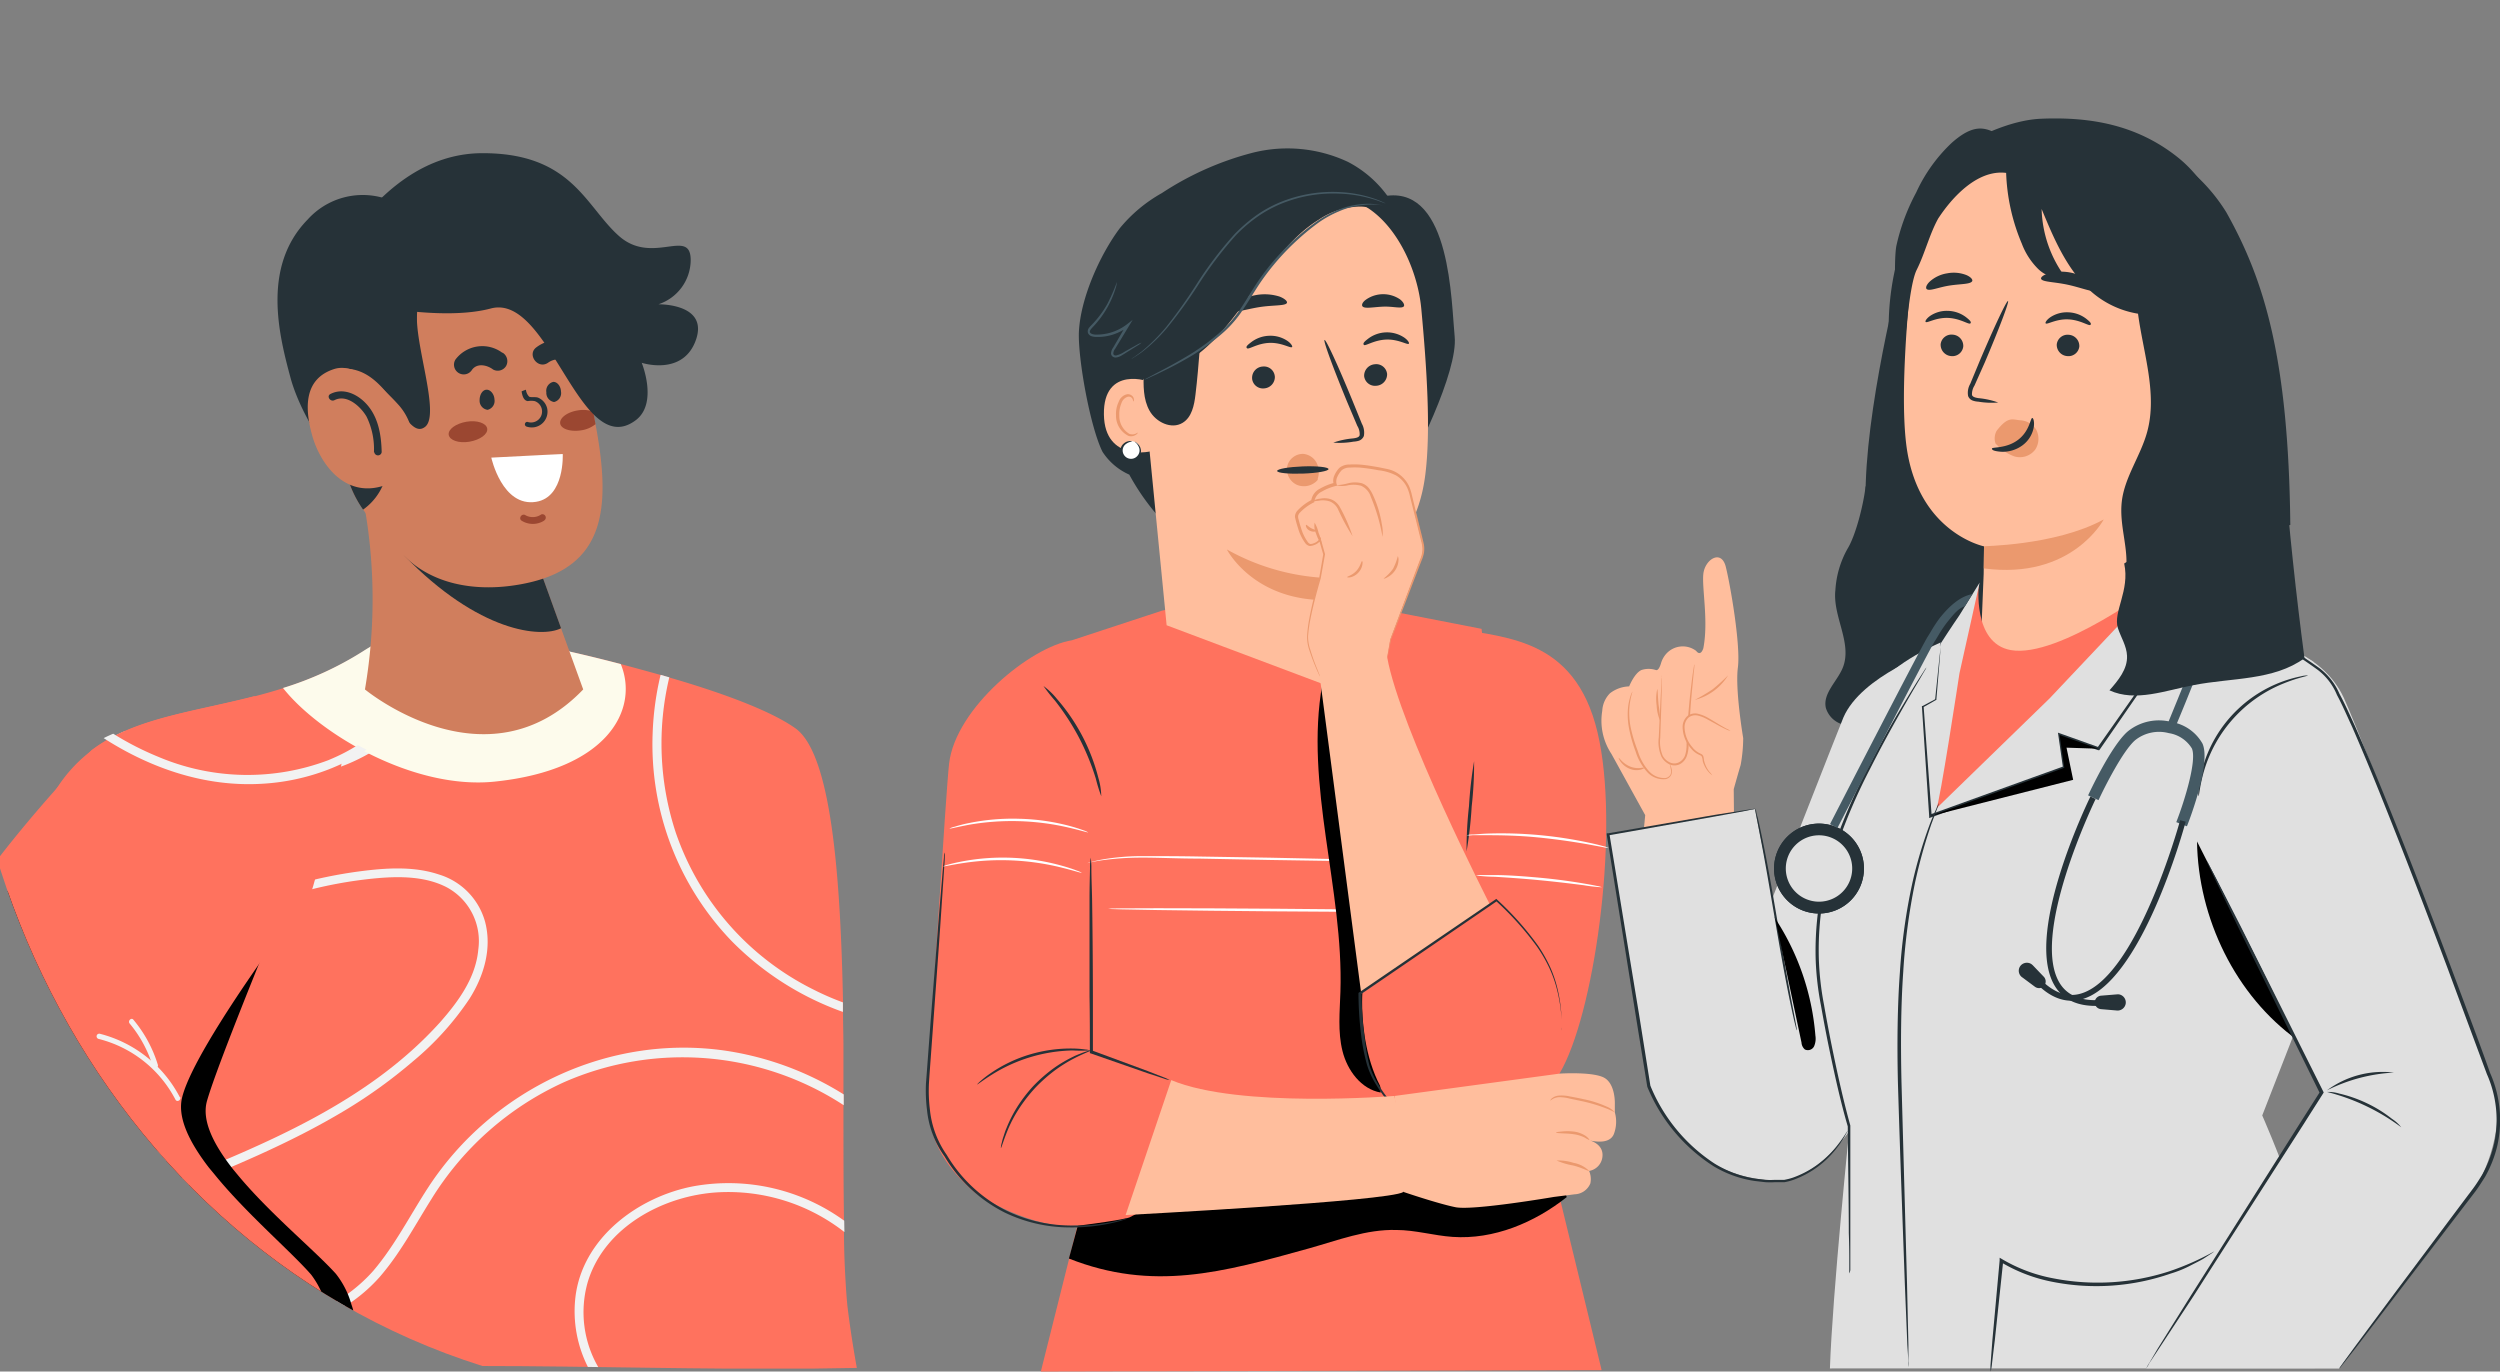<svg id="Layer_1" data-name="Layer 1" xmlns="http://www.w3.org/2000/svg" xmlns:xlink="http://www.w3.org/1999/xlink" viewBox="0 0 361.49 198.32"><rect x="0" y="0" width="361.49" height="198.32" fill="#808080" stroke="none"/><defs><style>.cls-1{fill:none;}.cls-2{fill:#263238;}.cls-3{fill:#ffbe9d;}.cls-4{fill:#eb996e;}.cls-5{fill:#e0e0e0;}.cls-6{fill:#ff725e;}.cls-7{fill:#455a64;}.cls-8{fill:#fff;}.cls-9{clip-path:url(#clip-path);}.cls-10{fill:#a05544;}.cls-11{fill:#f2f2f2;}.cls-12{fill:#fdfbec;}.cls-13{fill:#d07e5d;}.cls-14{fill:#9b4731;}.cls-15{fill:#e97f5b;}</style><clipPath id="clip-path"><path class="cls-1" d="M212.09,145.35c0,60.62-81.71,52.17-142.33,52.17C11.93,179.34-18.62,112.67-.44,54.84,10.32,20.62,37.13-6.19,69.76-22,130.38-22,212.09,84.73,212.09,145.35Z"/></clipPath></defs><path class="cls-2" d="M269.76,70.32c-.34,2.84-1.46,7.14-2.6,9a13.92,13.92,0,0,0-1.77,6c-.43,3.78,2.48,7.66,1.08,11.2-.8,2-2.93,3.73-2.46,5.84a3.56,3.56,0,0,0,2.4,2.38,10,10,0,0,0,3.49.35l11.86-.14c2.12,0,4.54-.18,5.88-1.83A7.15,7.15,0,0,0,288.85,99q1.11-12.71,1.31-25.47Z"/><path class="cls-3" d="M235.57,99.25a4.76,4.76,0,0,0-2.78,1,3.89,3.89,0,0,0-1.11,2.53A8.69,8.69,0,0,0,233,109l4.89,8.87-.3,3.1,13.17.68-.07-7.54s.7-2.51,1-3.49a22,22,0,0,0,.37-3.89s-1.19-7-.77-10.21-1.1-12-1.75-14.57-3-1.07-3.24,1,.76,6.79,0,10.76c0,0-.35,1.31-1.05.4a3.21,3.21,0,0,0-4.35.46,3.47,3.47,0,0,0-.72,1.32c-.14.48-.4,1.1-.74,1a3.31,3.31,0,0,0-2.11,0C236.31,97.37,235.57,99.25,235.57,99.25Z"/><path class="cls-3" d="M240.31,97.6q-.18,4.5-.35,9a5.42,5.42,0,0,0,.34,2.67,2.06,2.06,0,0,0,2.29,1.19,2,2,0,0,0,1.2-1.24,5.6,5.6,0,0,0,.23-1.73,112.21,112.21,0,0,1,1-11.44"/><path class="cls-4" d="M245,96.05a1.5,1.5,0,0,1,0,.3c0,.23-.05.51-.09.86-.07.78-.18,1.85-.3,3.14s-.24,2.92-.33,4.68c0,.88-.09,1.81-.12,2.77a4.7,4.7,0,0,1-.24,1.49,2.16,2.16,0,0,1-1,1.2,1.76,1.76,0,0,1-1.58,0,2.53,2.53,0,0,1-1.1-1.07,5.31,5.31,0,0,1-.39-2.78c.08-1.76.16-3.34.22-4.69s.13-2.37.17-3.16c0-.35,0-.63.06-.86a1.5,1.5,0,0,1,0-.3.76.76,0,0,1,0,.3v.86c0,.79-.05,1.86-.08,3.17s-.1,2.93-.15,4.69a5.17,5.17,0,0,0,.36,2.64,2.27,2.27,0,0,0,1,.94,1.48,1.48,0,0,0,1.33,0,1.86,1.86,0,0,0,.89-1,4.71,4.71,0,0,0,.22-1.4c0-1,.08-1.89.14-2.77.1-1.77.24-3.35.39-4.68s.28-2.41.39-3.15c.06-.37.1-.65.14-.85A.93.93,0,0,1,245,96.05Z"/><path class="cls-3" d="M250.23,105.67c-1-.35-2.67-1.45-3.65-1.94a2.47,2.47,0,0,0-2.34-.21,2,2,0,0,0-.8,1.82,4.58,4.58,0,0,0,.92,2.46,4.4,4.4,0,0,0,.66.77,3.62,3.62,0,0,0,.86.53.6.6,0,0,1,.25.19,2.42,2.42,0,0,1,.18.75,4.09,4.09,0,0,0,1,1.75,3.34,3.34,0,0,0,.33.32"/><path class="cls-4" d="M247.6,112.11s0,0-.14-.1a2.37,2.37,0,0,1-.37-.34,4.09,4.09,0,0,1-.88-1.61,2.21,2.21,0,0,0-.11-.58.35.35,0,0,0-.14-.2,1.47,1.47,0,0,0-.28-.14,3.22,3.22,0,0,1-1.16-.91,4.73,4.73,0,0,1-1.22-3.1,2.13,2.13,0,0,1,.72-1.62,1.84,1.84,0,0,1,1.62-.27,5.44,5.44,0,0,1,1.36.57c.39.22.75.44,1.08.64.65.4,1.19.71,1.56.91a4.75,4.75,0,0,1,.59.31,1.85,1.85,0,0,1-.64-.21c-.39-.17-.94-.46-1.61-.84l-1.1-.6a5.39,5.39,0,0,0-1.29-.53,1.62,1.62,0,0,0-1.4.24,1.88,1.88,0,0,0-.61,1.41,4.61,4.61,0,0,0,1.14,2.92,2.89,2.89,0,0,0,1.07.86c.09.06.2.09.31.17a.64.64,0,0,1,.21.32c.06.23.06.43.1.6a4.13,4.13,0,0,0,.77,1.59A5.17,5.17,0,0,1,247.6,112.11Z"/><path class="cls-4" d="M249.88,97.65a8,8,0,0,1-4.83,3.56,26,26,0,0,0,2.59-1.54A28.55,28.55,0,0,0,249.88,97.65Z"/><path class="cls-4" d="M241.43,110.46l.09.16a2.84,2.84,0,0,1,.17.49,1.5,1.5,0,0,1,0,.84,1.1,1.1,0,0,1-.86.71,3.13,3.13,0,0,1-2.63-1,7.93,7.93,0,0,1-1.7-3,20.22,20.22,0,0,1-.95-3.34,10.73,10.73,0,0,1-.16-2.83,8,8,0,0,1,.38-1.87,2.18,2.18,0,0,1,.29-.64,10.86,10.86,0,0,0-.47,2.53,11.19,11.19,0,0,0,.22,2.77,22.15,22.15,0,0,0,1,3.28,7.72,7.72,0,0,0,1.62,2.94,3,3,0,0,0,2.4,1,1,1,0,0,0,.75-.57,1.44,1.44,0,0,0,0-.77C241.51,110.7,241.41,110.47,241.43,110.46Z"/><path class="cls-4" d="M239.63,99.64c.08,0,.07,1,.2,2.3a19.69,19.69,0,0,1,.23,2.3,6.16,6.16,0,0,1-.52-2.27A6.51,6.51,0,0,1,239.63,99.64Z"/><path class="cls-4" d="M237.83,111a1.48,1.48,0,0,1-.6.29,2.55,2.55,0,0,1-1.59-.13,3,3,0,0,1-1.29-1c-.25-.33-.32-.58-.29-.59a5.46,5.46,0,0,1,.44.46,3.83,3.83,0,0,0,1.24.82,3.15,3.15,0,0,0,1.46.2A2.61,2.61,0,0,1,237.83,111Z"/><path class="cls-5" d="M279.69,94.05s-10.53,3.64-13.14,9.69c-.45,1.05-10.9,27.74-10.9,27.74l-17.26,25s4.49,14.81,19.6,14.17c0,0,4.95,0,10.73-9,5.11-7.94,8.24-22.36,8.24-22.36Z"/><polygon class="cls-5" points="238.39 156.52 232.5 120.59 253.73 116.98 261.98 157.02 238.39 156.52"/><path class="cls-2" d="M259.8,149a1.19,1.19,0,0,1-.1-.32c-.06-.24-.13-.55-.23-.92-.19-.81-.44-2-.74-3.41-.59-2.89-1.32-6.9-2.07-11.33s-1.44-8.45-2-11.34L254,118.2c-.07-.38-.13-.69-.17-.93a.92.92,0,0,1,0-.33,1.7,1.7,0,0,1,.1.32,5.35,5.35,0,0,0,.22.92c.19.8.45,2,.74,3.41.6,2.89,1.32,6.9,2.07,11.33s1.45,8.44,2,11.34l.65,3.42c.07.38.13.69.17.94A1.62,1.62,0,0,1,259.8,149Z"/><path d="M256.5,132.52a36.1,36.1,0,0,1,6,17.23,2.8,2.8,0,0,1-.19,1.54,1,1,0,0,1-1.33.46,1.42,1.42,0,0,1-.49-1l-3.81-18"/><path class="cls-2" d="M275.34,37.18s-5.12,19.14-5.56,32.69l-.15,4.51s11.3,9.38,20.77,10l7.94-19.52Z"/><path class="cls-2" d="M325.51,48.92c-2.16-9.33-3-20.2-10.75-26.28-5.76-4.52-12.33-5.78-19.64-5.47-3.6.15-7.67,1.81-10.8,3.59-4.31,2.43-6.13,7.37-8.2,11.85-4.16,9-3.63,21.16-.82,24.54L312.85,77c7.5-3.91,12.2-5.46,13.4-15.45A37,37,0,0,0,325.51,48.92Z"/><path class="cls-3" d="M313.94,30.06l-23.63-7c-7.61-1.11-13.06,8.11-13.85,15.76-.87,8.5-1.6,18.91-.84,25.31C277.15,77,286.88,79,286.88,79s0,.2-.05,4l-.25,6.16a10.71,10.71,0,0,0,2.08,7c3.49,4.51,9.84,5.12,17.33,2.35,4.34-1.61,7.36-4.84,7.69-9.24l4.11-54.49A4.49,4.49,0,0,0,313.94,30.06Z"/><path class="cls-2" d="M280.61,49.77a1.65,1.65,0,0,0,1.52,1.72,1.58,1.58,0,0,0,1.75-1.39v0a1.63,1.63,0,0,0-1.52-1.71,1.58,1.58,0,0,0-1.75,1.37Z"/><path class="cls-2" d="M278.44,46.55c.19.22,1.47-.65,3.24-.58s3,1,3.22.8-.09-.48-.64-.92a4.5,4.5,0,0,0-2.57-.9,4.33,4.33,0,0,0-2.59.72C278.54,46.07,278.34,46.45,278.44,46.55Z"/><path class="cls-2" d="M297.4,49.77a1.63,1.63,0,0,0,1.51,1.72,1.58,1.58,0,0,0,1.75-1.37v0a1.63,1.63,0,0,0-1.51-1.71,1.58,1.58,0,0,0-1.75,1.37Z"/><path class="cls-2" d="M295.8,46.76c.19.22,1.47-.65,3.24-.58s3,1,3.22.8-.09-.48-.64-.92a4.5,4.5,0,0,0-2.57-.9,4.33,4.33,0,0,0-2.59.72C295.9,46.28,295.7,46.66,295.8,46.76Z"/><path class="cls-2" d="M288.93,58.2a11.63,11.63,0,0,0-2.85-.63c-.45-.07-.87-.17-.94-.48a2.32,2.32,0,0,1,.36-1.33l1.5-3.37c2.05-4.82,3.55-8.78,3.35-8.86s-2,3.75-4.05,8.57l-1.41,3.4a2.58,2.58,0,0,0-.31,1.76,1.11,1.11,0,0,0,.72.68,2.83,2.83,0,0,0,.76.14A11.5,11.5,0,0,0,288.93,58.2Z"/><path class="cls-4" d="M286.88,79c-.65-.06,10.19,0,17.31-3.89,0,0-4.59,8.78-17.34,7.08Z"/><path class="cls-4" d="M294.44,62.15a2.88,2.88,0,0,0-2.31-1.38c-1.14-.08-1.76-.64-3.43,1.53a2.31,2.31,0,0,0-.21,1.65c.11.29,0,.15.23.35a6.43,6.43,0,0,0,2.57,1.7,2.78,2.78,0,0,0,3-1A2.85,2.85,0,0,0,294.44,62.15Z"/><path class="cls-2" d="M293.86,60.44c-.28,0-.37,1.89-2.07,3.17s-3.73,1-3.76,1.25.44.39,1.3.46a4.81,4.81,0,0,0,3.13-.94,4.15,4.15,0,0,0,1.62-2.66C294.19,60.92,294,60.44,293.86,60.44Z"/><path class="cls-2" d="M295.13,40.3c.13.49,1.91.44,3.94.89s3.65,1.17,4,.77c.14-.2-.1-.67-.73-1.2a7,7,0,0,0-6-1.27C295.5,39.72,295.08,40.06,295.13,40.3Z"/><path class="cls-2" d="M278.59,41.8c.4.35,1.68-.26,3.3-.51s3-.17,3.28-.63c.11-.22-.17-.59-.82-.88a5,5,0,0,0-2.78-.26,4.87,4.87,0,0,0-2.52,1.18C278.53,41.19,278.41,41.63,278.59,41.8Z"/><path class="cls-2" d="M290.64,21.7a1.4,1.4,0,0,1-.06.28h.05C290.63,21.9,290.64,21.8,290.64,21.7Z"/><path class="cls-2" d="M290.08,25a28.65,28.65,0,0,0,2.27,10.24,10.21,10.21,0,0,0,2.34,3.63,4.66,4.66,0,0,0,4,1.29,17.28,17.28,0,0,1-3.48-9.94c1.51,3.64,3.06,7.35,5.62,10.34a13.59,13.59,0,0,0,8.32,4.8c.76,5.71,2.83,11.58,1.32,17.1-.94,3.45-3.24,6.5-3.66,10s1,6.71.6,10.07l23.76-6.63h0c-.26-24.19-3.79-35.39-9.14-45l-.13-.23a25.5,25.5,0,0,0-12.43-10.32,36.07,36.07,0,0,0-19-.89l-.1.51v.18L290,20c-2.4-1.26-4-2.68-7.75.62a23,23,0,0,0-5.18,7.22,29.69,29.69,0,0,0-2.88,7.79c-.56,3.51.31,15.32.69,19.07.52-3.29,1-13.13,2.27-15.69,1.17-2.32,1.86-5.2,3.14-7.47C280.33,31.56,284.62,24.33,290.08,25Z"/><path class="cls-2" d="M317.89,115.12a4.18,4.18,0,0,1,0-1,17.44,17.44,0,0,1,.49-2.69,18.65,18.65,0,0,1,14.34-13.64,3.38,3.38,0,0,1,1-.12c0,.08-1.4.29-3.51,1.15a19.61,19.61,0,0,0-11.53,12.7C318.05,113.7,318,115.13,317.89,115.12Z"/><path class="cls-6" d="M312,84.44S297.71,95.24,290.75,94c-5.58-1-4.62-9.46-4.62-9.46l-2.71,5.86-5.84,23.39,2.47,11,13.28-8.2Z"/><path class="cls-5" d="M338.25,197.86c-2.21-16.55-11.14-36.57-11.14-36.57l5.79-14.86,1.64-50.71-16.15-9-3.64-5.21L296.35,101,280,116.89c.42-.39,3.33-19.53,3.33-19.53l2.92-13.12L283.3,89s-18.56,26.74-20.07,42.17,4.25,31.37,4.25,31.37-2.54,24.85-2.88,35.33Z"/><path class="cls-5" d="M280.62,92.89s-6.89,2.93-9.13,6.45-3.75,18.79-3.75,18.79l10.93-18.41Z"/><path class="cls-2" d="M280.62,92.89a5.23,5.23,0,0,1,0,.56l-.12,1.62c-.12,1.45-.29,3.5-.51,6.08v.07h-.06l-1.86,1.06.08-.13c.31,4.26.71,9.68,1.16,15.82l-.27-.18,14.7-5.31,4.7-1.69-.14.23c-.23-1.61-.46-3.19-.68-4.74l-.05-.34.32.11,5.6,2-.23.08L314.11,92.7l3.14-4.4c.36-.48.64-.87.85-1.16a4.08,4.08,0,0,1,.31-.39,3.7,3.7,0,0,1-.25.43l-.8,1.19c-.72,1.07-1.75,2.57-3,4.46l-10.73,15.53-.09.12-.14,0-5.61-2,.28-.23c.23,1.55.46,3.13.7,4.74v.17l-.16.06-4.7,1.69-14.71,5.29-.25.09V118c-.41-6.15-.77-11.57-1.05-15.83v-.09H278l1.87-1-.06.1c.26-2.57.48-4.63.62-6.07.08-.68.14-1.22.19-1.61A1.94,1.94,0,0,1,280.62,92.89Z"/><path class="cls-2" d="M267.4,184.13a2.54,2.54,0,0,1,0-.39v-1.13c0-1,0-2.48-.07-4.31,0-3.75-.09-9.05-.15-15.43h0c-1-3.4-1.84-7.17-2.68-11.21-.42-2-.81-4.1-1.19-6.24a42.35,42.35,0,0,1-.77-6.64,44.88,44.88,0,0,1,3-17.46h0a80.71,80.71,0,0,1,4.6-10.38c1.56-3,3-5.63,4.28-7.77s2.28-3.81,3-4.94l.83-1.29a2.61,2.61,0,0,1,.31-.43,4.09,4.09,0,0,1-.25.46c-.2.33-.46.77-.78,1.33-.69,1.15-1.68,2.84-2.9,5s-2.66,4.77-4.19,7.8a82.69,82.69,0,0,0-4.52,10.35h0A44.56,44.56,0,0,0,263,138.74a42.64,42.64,0,0,0,.75,6.57c.37,2.14.77,4.22,1.18,6.24.82,4,1.67,7.81,2.62,11.19v20.92A2,2,0,0,1,267.4,184.13Z"/><path d="M332.23,150.41c-9-6.44-14.4-17.67-14.55-28.74Z"/><path class="cls-5" d="M328.18,92.83s7.7,1.5,10.73,8.09,20.77,53.36,21.77,56.75c1.42,4.83-.91,11.78-3.64,15.52-3.87,5.28-18.79,24.67-18.79,24.67H310.34L335.72,158l-17.94-37S319.11,95.54,328.18,92.83Z"/><path class="cls-2" d="M347.21,163a30.33,30.33,0,0,0-10.74-5.11,5.5,5.5,0,0,1,1.76.23,19.57,19.57,0,0,1,4,1.4,18.74,18.74,0,0,1,3.64,2.26A5.55,5.55,0,0,1,347.21,163Z"/><path class="cls-2" d="M346.18,155.09a24.27,24.27,0,0,0-9.71,2.57,13.56,13.56,0,0,1,9.68-2.57Z"/><path class="cls-2" d="M317.89,115.12a4.18,4.18,0,0,1,0-1,17.44,17.44,0,0,1,.49-2.69,18.65,18.65,0,0,1,14.34-13.64,3.38,3.38,0,0,1,1-.12c0,.08-1.4.29-3.51,1.15a19.61,19.61,0,0,0-11.53,12.7C318.05,113.7,318,115.13,317.89,115.12Z"/><polygon points="303.41 108.26 298.81 108.11 299.77 112.76 279.09 118.01 298.49 111.02 297.81 106.28 303.41 108.26"/><path class="cls-7" d="M314.42,105.44,313.3,105c0-.06,2.52-6.07,5-12.44a12.23,12.23,0,0,0,1-6.26,2.91,2.91,0,0,0-2.95-2.36l-.76-1.1a4.37,4.37,0,0,1,4.91,3.26,13.41,13.41,0,0,1-1.12,6.9C317,99.36,314.44,105.38,314.42,105.44Z"/><path class="cls-7" d="M316.22,119.48l-1.54-.6c1.27-3.26,3-9,2.25-10.67a4.75,4.75,0,0,0-3.32-2.2,5.53,5.53,0,0,0-4.85,1c-1.77,1.49-4.44,6.78-5.32,8.69l-1.51-.69c.14-.3,3.35-7.23,5.76-9.27A7.16,7.16,0,0,1,314,104.4a6.33,6.33,0,0,1,4.47,3.12C319.69,110.25,316.81,118,316.22,119.48Z"/><path class="cls-2" d="M299.53,144.7c-1.91,0-3.79-1-5.59-3.06l.62-.55c2,2.24,4,3.13,6.05,2.65,8.27-1.94,14.57-24.91,14.63-25.14l.8.21c-.26,1-6.49,23.68-15.24,25.74A5.44,5.44,0,0,1,299.53,144.7Z"/><path class="cls-2" d="M295.53,142.6h0a1,1,0,0,1-1.29.08l-1.79-1.33a1.16,1.16,0,0,1-.36-1.61l0,0h0a1.19,1.19,0,0,1,1.65-.33l.18.15,1.61,1.68A1,1,0,0,1,295.53,142.6Z"/><path class="cls-2" d="M303,145.45c-2.55,0-4.45-.84-5.64-2.52-5.08-7.13,4.5-26.92,4.91-27.76l.75.37c-.1.2-9.78,20.18-5,26.91,1.25,1.75,3.44,2.45,6.53,2.07l.1.82A13.06,13.06,0,0,1,303,145.45Z"/><path class="cls-2" d="M302.89,145h0a1,1,0,0,0,.91.92l2.23.19a1.19,1.19,0,0,0,1.34-1h0a1.18,1.18,0,0,0-1-1.33,1,1,0,0,0-.24,0l-2.32.19A1,1,0,0,0,302.89,145Z"/><path class="cls-2" d="M269.52,125.58a6.5,6.5,0,1,1-6.51-6.49h0A6.5,6.5,0,0,1,269.52,125.58Z"/><path class="cls-2" d="M269.52,125.58a6.5,6.5,0,1,1-6.51-6.49h0A6.5,6.5,0,0,1,269.52,125.58Z"/><path class="cls-5" d="M267.82,125.58a4.8,4.8,0,1,1-4.8-4.8h0A4.8,4.8,0,0,1,267.82,125.58Z"/><path class="cls-7" d="M265.69,119.72l-1.08-.55c.54-1.06,13.38-26,14.15-27.14.13-.2.3-.48.48-.79a20.81,20.81,0,0,1,1.28-1.93c1.29-1.59,2.84-3.07,4.69-3.41l-1.08,1.74c-1,.39-1.51,1-2.66,2.44a17.93,17.93,0,0,0-1.19,1.79c-.2.33-.37.63-.52.84C279.16,93.6,269.4,112.51,265.69,119.72Z"/><path class="cls-2" d="M276,197.67a4.58,4.58,0,0,1-.08-.83c0-.6-.07-1.4-.13-2.4-.08-2.13-.21-5.13-.36-8.81-.26-7.45-.66-17.72-1-29.09-.13-5.68-.07-11.11.29-16a86.37,86.37,0,0,1,1.83-13,65.78,65.78,0,0,1,2.53-8.46c.38-1,.71-1.71.93-2.21a5.28,5.28,0,0,1,.36-.76,4.67,4.67,0,0,1-.26.8l-.84,2.24a74.82,74.82,0,0,0-2.36,8.47,90.63,90.63,0,0,0-1.71,12.93c-.34,4.9-.38,10.31-.25,16,.31,11.34.59,21.6.8,29.09.08,3.68.15,6.68.2,8.82v2.39A7.52,7.52,0,0,1,276,197.67Z"/><path class="cls-2" d="M310.34,197.86a5.52,5.52,0,0,1,.42-.75L312,195l4.81-7.69,16-25.28,2.65-4.16v.25c-4.64-9.44-8.75-17.81-11.74-23.87l-3.44-7.13-.91-1.93a3.44,3.44,0,0,1-.28-.69,5.07,5.07,0,0,1,.37.64l1,1.9,3.58,7c3,6,7.2,14.39,11.9,23.8l.06.13-.08.13c-.84,1.33-1.74,2.73-2.64,4.16-6.29,9.82-12,18.71-16.14,25.2l-5,7.6-1.36,2.06A5,5,0,0,1,310.34,197.86Z"/><path class="cls-2" d="M320.18,180.94a3.54,3.54,0,0,1-.4.3l-1.18.77c-.53.31-1.21.64-2,1.05a16.22,16.22,0,0,1-2.75,1.1,32.65,32.65,0,0,1-17,1.2,23.08,23.08,0,0,1-7.56-2.88l.37-.18-1.22,11.52c-.17,1.36-.3,2.47-.4,3.31a6.88,6.88,0,0,1-.2,1.19,6,6,0,0,1,0-1.2c.06-.85.15-2,.25-3.33.27-2.92.63-6.91,1.05-11.54v-.39l.34.2a22.7,22.7,0,0,0,7.41,2.78,33.48,33.48,0,0,0,16.74-1A38.28,38.28,0,0,0,320.18,180.94Z"/><path class="cls-2" d="M253.81,116.94a1.64,1.64,0,0,1-.38.1l-1.13.23-4.31.79-15.46,2.74.18-.25C233.94,128,235.4,137,237,146.67L238.64,157h0a24.54,24.54,0,0,0,9.28,11.25,15.76,15.76,0,0,0,5.89,2.17l1.44.18a10.75,10.75,0,0,0,1.39,0H258a8.72,8.72,0,0,0,1.22-.31,14.06,14.06,0,0,0,6.28-4.46c1.15-1.43,1.61-2.34,1.66-2.31a13.48,13.48,0,0,1-1.52,2.42,13.84,13.84,0,0,1-6.32,4.66,8,8,0,0,1-1.28.34h-1.37a11.21,11.21,0,0,1-1.42,0l-1.48-.17a16,16,0,0,1-6.06-2.18,24.84,24.84,0,0,1-9.52-11.45v0c-.53-3.3-1.1-6.76-1.67-10.31l-4.19-26.13v-.21h.21L248,117.82l4.32-.68,1.14-.17A2.07,2.07,0,0,1,253.81,116.94Z"/><path class="cls-2" d="M338.25,197.86a2.39,2.39,0,0,1,.13-.21l.42-.59,1.66-2.27,6.25-8.41c2.69-3.58,5.9-7.88,9.53-12.72l1.39-1.85c.46-.62.87-1.28,1.28-1.95a16.84,16.84,0,0,0,1.73-4.5,16.4,16.4,0,0,0-1.05-10.06h0c-1.82-4.89-3.76-10.11-5.75-15.49-3.24-8.63-6.39-16.82-9.37-24.23-1.47-3.7-2.94-7.2-4.35-10.45-.75-1.61-1.42-3.19-2.2-4.63a8.69,8.69,0,0,0-2.8-3.65,76.29,76.29,0,0,0-6.82-4.41c-2.06-1.22-3.86-2.24-5.33-3.07l-3.39-1.89-.89-.49a2.9,2.9,0,0,1-.29-.19,1.3,1.3,0,0,1,.32.14l.91.45c.79.4,1.95,1,3.44,1.81s3.3,1.79,5.38,3a78.56,78.56,0,0,1,6.89,4.38,9.17,9.17,0,0,1,2.94,3.75c.79,1.46,1.47,3,2.23,4.64,1.43,3.25,2.92,6.75,4.41,10.45,3,7.41,6.16,15.6,9.4,24.22,2,5.38,4,10.6,5.74,15.51h0a16.86,16.86,0,0,1,1.07,10.39,17.19,17.19,0,0,1-1.8,4.63c-.43.68-.86,1.36-1.32,2l-1.4,1.83L347,186.57l-6.37,8.33-1.73,2.21c-.19.24-.34.42-.45.57S338.26,197.87,338.25,197.86Z"/><path class="cls-2" d="M330.26,67.35,307.15,81.48c.85,3.94-1.65,7-.91,9.34.43,1.33,1.26,2.57,1.32,4,.09,1.92-1.27,3.56-2.54,5,3.77,1.74,8.13,0,12.2-.76,5.46-1.07,11.53-.63,16-3.89Q331.38,81.28,330.26,67.35Z"/><path class="cls-6" d="M231.59,198.12l-10.21-42-7.15-65.19-15.38-3c-13.08-1-29-.2-30.8.36L155,92.58c-6,.94-16.8,9.8-17.76,17.79-.44,3.64-2.83,42-3,46.14s-.59,9.87,7,16.16c0,0,8.16,5.28,14.56,4.52l-5.3,21.13Z"/><path d="M226.54,173.1c-4.67,3.7-10.55,6.16-16.5,5.75-2.73-.19-5.41-1-8.15-1-4.31-.12-8.46,1.5-12.61,2.66-12.56,3.5-22.6,6.26-34.72,1.47l1.28-4.74c6.67-.85,7.46-1.2,7.46-1.2,30.18-15.94,29.85-7.11,48.63-6.63,4.94.12,10.08.48,14.39,2.92"/><path class="cls-2" d="M144.72,166a3,3,0,0,1,.14-.79,6.63,6.63,0,0,1,.25-.9c.12-.35.23-.75.42-1.18a19.15,19.15,0,0,1,1.45-2.9,21.19,21.19,0,0,1,2.41-3.17,22,22,0,0,1,3-2.62,19.22,19.22,0,0,1,2.8-1.65c.41-.21.81-.35,1.15-.49a9.37,9.37,0,0,1,.89-.31,4.15,4.15,0,0,1,.77-.2c0,.07-1.06.41-2.69,1.25a21.06,21.06,0,0,0-2.71,1.68,22.6,22.6,0,0,0-2.93,2.6,23.15,23.15,0,0,0-2.39,3.09,19.16,19.16,0,0,0-1.5,2.83C145.05,165,144.79,166.06,144.72,166Z"/><path class="cls-2" d="M141.28,156.81a4.31,4.31,0,0,1,.49-.49,15.14,15.14,0,0,1,1.49-1.15,20.21,20.21,0,0,1,5.62-2.69,20.78,20.78,0,0,1,6.17-.87,14.73,14.73,0,0,1,1.88.14,2.29,2.29,0,0,1,.68.14,24.71,24.71,0,0,1-2.56,0,22.85,22.85,0,0,0-11.64,3.51C142.08,156.23,141.32,156.86,141.28,156.81Z"/><path class="cls-2" d="M136.61,123.27V124c0,.52-.08,1.25-.13,2.17-.13,1.91-.31,4.63-.54,8s-.53,7.38-.85,11.82c-.16,2.22-.33,4.56-.51,7-.09,1.2-.18,2.43-.26,3.68a22.61,22.61,0,0,0,.14,3.77A13.77,13.77,0,0,0,136.9,167h0a21,21,0,0,0,8.52,8,21.54,21.54,0,0,0,9.15,2.2,28.06,28.06,0,0,0,6.27-.52c.72-.15,1.28-.29,1.65-.38l.43-.11h.14l-.13.06-.42.14c-.37.12-.92.28-1.65.44a26.19,26.19,0,0,1-6.3.65,21.65,21.65,0,0,1-9.28-2.15,21.25,21.25,0,0,1-8.7-8.11h0a13.89,13.89,0,0,1-2.54-6.73,22.39,22.39,0,0,1-.15-3.84c.1-1.25.19-2.48.28-3.7q.27-3.63.53-7c.35-4.44.67-8.44.93-11.81s.5-6,.66-8c.09-.92.15-1.64.2-2.17,0-.23,0-.41.06-.56S136.6,123.27,136.61,123.27Z"/><path class="cls-8" d="M157.23,124.81a3.16,3.16,0,0,1,.52-.17c.34-.09.85-.21,1.52-.34a33.91,33.91,0,0,1,5.69-.51c2.41,0,5.28,0,8.46.06l10.36.17,18.82.4,5.7.16,1.55.06a3.29,3.29,0,0,1,.54,0,4.86,4.86,0,0,1-.54,0H202.6l-18.83-.29-10.35-.2c-3.19,0-6.06-.16-8.46-.14a41.34,41.34,0,0,0-5.67.39c-.66.1-1.18.2-1.52.27A5.07,5.07,0,0,1,157.23,124.81Z"/><path class="cls-8" d="M160.22,131.4c0-.1,10.94-.1,24.43,0s24.42.27,24.42.38-10.93.11-24.43,0S160.22,131.51,160.22,131.4Z"/><path class="cls-8" d="M137.28,119.81a3,3,0,0,1,.76-.27,19.36,19.36,0,0,1,2.12-.54,31.62,31.62,0,0,1,7.2-.61,30.9,30.9,0,0,1,7.16,1c.89.24,1.61.47,2.09.65a3.76,3.76,0,0,1,.74.32c0,.06-1.11-.3-2.9-.71a36.32,36.32,0,0,0-14.24-.41C138.4,119.58,137.3,119.87,137.28,119.81Z"/><path class="cls-8" d="M136.38,125.27a4,4,0,0,1,.76-.26c.49-.14,1.22-.31,2.13-.48a31.61,31.61,0,0,1,14.34.67c.89.25,1.6.49,2.08.68a3.2,3.2,0,0,1,.73.33c0,.06-1.1-.31-2.88-.75a36.24,36.24,0,0,0-14.22-.67C137.5,125.06,136.39,125.34,136.38,125.27Z"/><path d="M191.21,98.87c4.66,7.87,6.09,17.18,7.43,26.22,1.59,10.7.44,22.1,1,32.89-2.82-.5-4.82-3.19-5.52-6s-.39-5.69-.3-8.56C194.3,128.52,188.59,113.58,191.21,98.87Z"/><path class="cls-6" d="M210.39,90.85c7.79,1.46,18,1.49,20.89,16.36,2.8,14.18-.83,39.67-5.77,48s-11,12.34-20.32,7.59S197,143.46,197,143.46l18.26-13.67-2.68-3.42Z"/><path class="cls-2" d="M212.06,123.12a55.06,55.06,0,0,1,.35-6.55,59.21,59.21,0,0,1,.74-6.51,55.06,55.06,0,0,1-.35,6.55A59.21,59.21,0,0,1,212.06,123.12Z"/><path class="cls-8" d="M212.09,120.78a2.79,2.79,0,0,1,.81-.12c.52,0,1.28-.1,2.21-.13a60.29,60.29,0,0,1,14.55,1.3c.91.19,1.65.37,2.15.52a3.11,3.11,0,0,1,.78.26,3.69,3.69,0,0,1-.81-.12l-2.17-.4c-1.84-.33-4.39-.72-7.22-1s-5.41-.32-7.27-.32h-2.21A3.22,3.22,0,0,1,212.09,120.78Z"/><path class="cls-8" d="M213.42,126.59a2.2,2.2,0,0,1,.72-.06h2c1.66,0,3.94.15,6.46.38s4.78.56,6.41.84c.82.14,1.47.26,1.93.36a2.36,2.36,0,0,1,.69.19A23.75,23.75,0,0,1,229,128c-1.64-.21-3.9-.49-6.41-.73s-4.78-.39-6.43-.49A24.53,24.53,0,0,1,213.42,126.59Z"/><path class="cls-2" d="M203,33.08a16.37,16.37,0,0,0-8.11-9.68A20.6,20.6,0,0,0,181,22.12a43.77,43.77,0,0,0-13,5.8A21.38,21.38,0,0,0,161.92,33C159,36.9,156.19,43.24,156,48.1c-.12,3.93,1.66,13.72,3.42,17.23a8.93,8.93,0,0,0,3.87,3.3,33.18,33.18,0,0,0,7.38,9.2c.83-2.66,1.67-5.32,2.5-8Z"/><path class="cls-2" d="M200.61,28.3l-7.77-1.16c4.51,10,6.32,33,9,43.54,2.73-4.22,9-17,8.5-22S209.78,27.19,200.61,28.3Z"/><path class="cls-3" d="M164.41,46.12A13.22,13.22,0,0,1,174,33.67l17.69-5.06c7.68-1,13.09,8.28,13.82,16,.8,8.57,1.4,17.62.58,24.06-1.65,13-11.47,14.89-11.47,14.89s.17,6.13.27,9.89l-3.68,5.43-22.52-8.47-4.32-44.12C164.36,46.06,164.4,46.41,164.41,46.12Z"/><path class="cls-2" d="M200.57,54.06A1.66,1.66,0,0,1,199,55.78a1.58,1.58,0,0,1-1.75-1.39v0a1.67,1.67,0,0,1,1.54-1.72A1.58,1.58,0,0,1,200.56,54,.13.13,0,0,1,200.57,54.06Z"/><path class="cls-2" d="M203.71,49.7c-.19.22-1.47-.66-3.25-.6s-3.06,1-3.25.77.09-.49.65-.92a4.51,4.51,0,0,1,5.2-.13C203.62,49.22,203.81,49.6,203.71,49.7Z"/><path class="cls-2" d="M184.34,54.45a1.66,1.66,0,0,1-1.54,1.71,1.58,1.58,0,0,1-1.75-1.39v-.05A1.63,1.63,0,0,1,182.59,53a1.57,1.57,0,0,1,1.74,1.4Z"/><path class="cls-2" d="M186.83,50.18c-.2.23-1.48-.66-3.26-.6s-3,1-3.25.78.09-.49.65-.92a4.51,4.51,0,0,1,2.6-.89,4.37,4.37,0,0,1,2.6.75C186.73,49.7,186.92,50.09,186.83,50.18Z"/><path class="cls-2" d="M192.79,64a11.75,11.75,0,0,1,2.87-.61c.45-.06.88-.16.94-.47a2.26,2.26,0,0,0-.34-1.34l-1.45-3.42c-2-4.86-3.49-8.87-3.29-9s2,3.8,4,8.67l1.4,3.44a2.66,2.66,0,0,1,.29,1.77,1.19,1.19,0,0,1-.73.69,3.35,3.35,0,0,1-.77.13A11.41,11.41,0,0,1,192.79,64Z"/><path class="cls-4" d="M177.4,79.45s4.44,8.73,17.3,7.13l-.08-3A32.4,32.4,0,0,1,177.4,79.45Z"/><path class="cls-2" d="M186.09,43.78c-.16.48-2,.31-4,.63s-3.75.93-4,.51c-.13-.21.15-.67.81-1.16a7.14,7.14,0,0,1,6.14-.87C185.76,43.18,186.15,43.54,186.09,43.78Z"/><path class="cls-2" d="M203,44.28c-.3.41-1.54,0-3,.06s-2.71.35-3-.06c-.14-.2,0-.61.58-1a4.34,4.34,0,0,1,4.85,0C202.93,43.67,203.11,44.08,203,44.28Z"/><path class="cls-2" d="M201.67,32.93a5.66,5.66,0,0,0-5.1-3.06,11.07,11.07,0,0,0-5.89,1.9c-7.55,4.65-11.19,15.48-18.64,20.28-1.83,1.19-4.29.22-5.83,1.76s-2.51,4-1.57,5.93a18.43,18.43,0,0,1-2.76-4.37,6.1,6.1,0,0,1,.07-5c.62-1.16,1.76-2.06,2-3.34s-.23-2.29-.21-3.44a7.36,7.36,0,0,1,1.08-3.32,33.42,33.42,0,0,1,12-13.31A21.76,21.76,0,0,1,188,23.68a16.68,16.68,0,0,1,10.88,4c1.74,1.54,3.57,3.12,2.75,5.29"/><path class="cls-3" d="M166.44,55.4c-.15-.36-6.94-2.6-6.82,4.55.11,6.94,7.07,5.38,7.08,5.18S166.44,55.4,166.44,55.4Z"/><path class="cls-4" d="M164.51,62.54a1.84,1.84,0,0,1-.32.18,1.2,1.2,0,0,1-.91,0,3,3,0,0,1-1.43-2.66,4,4,0,0,1,.3-1.74,1.42,1.42,0,0,1,.89-.94.6.6,0,0,1,.72.31c.1.2.06.34.1.35s.14-.12.08-.41a.77.77,0,0,0-.28-.43A.93.93,0,0,0,163,57a1.67,1.67,0,0,0-1.24,1.1,4,4,0,0,0-.39,1.94,3.24,3.24,0,0,0,1.83,3,1.27,1.27,0,0,0,1.1-.21C164.5,62.71,164.53,62.55,164.51,62.54Z"/><path class="cls-7" d="M163.58,51.92l.41-.25c.26-.18.66-.41,1.14-.77a23.83,23.83,0,0,0,3.65-3.52,67.72,67.72,0,0,0,4.41-6.08,55.34,55.34,0,0,1,5.53-7.3,21.63,21.63,0,0,1,3.61-3,18,18,0,0,1,3.94-1.92A19.66,19.66,0,0,1,193.6,28a18.81,18.81,0,0,1,5,.82c.57.16,1,.34,1.3.44a1.9,1.9,0,0,0,.46.15l-.44-.21a12.55,12.55,0,0,0-1.28-.5,18.11,18.11,0,0,0-5-.93,20,20,0,0,0-7.44,1.06,18,18,0,0,0-4,1.94,22.47,22.47,0,0,0-3.67,3.07A53.23,53.23,0,0,0,173,41.13a72.6,72.6,0,0,1-4.34,6.11,26.54,26.54,0,0,1-3.55,3.56c-.47.37-.86.62-1.11.82A2,2,0,0,0,163.58,51.92Z"/><path class="cls-8" d="M163.76,63.79a1.36,1.36,0,1,0,.32.09"/><path class="cls-2" d="M164.08,63.88a1.84,1.84,0,0,1,.65.92,1.17,1.17,0,0,1-.24,1.09,1.21,1.21,0,0,1-1.7.19,1.23,1.23,0,0,1-.45-.81,1.17,1.17,0,0,1,.38-1,1.84,1.84,0,0,1,1-.43.65.65,0,0,0-.33-.07,1.41,1.41,0,0,0-.86.33,1.38,1.38,0,0,0-.52,1.27,1.49,1.49,0,0,0,2.67.76,1.45,1.45,0,0,0-.32-2.08C164.21,63.88,164.09,63.87,164.08,63.88Z"/><path class="cls-2" d="M165.38,53.83c-.06,1.9-.09,3.9.84,5.56s3.16,2.74,4.78,1.75c1.33-.8,1.68-2.54,1.86-4.07.54-4.44.71-8.92,1.28-13.35Z"/><path class="cls-7" d="M199.87,29.68a12.05,12.05,0,0,0-1.73-.1,11.63,11.63,0,0,0-4.57,1,15.38,15.38,0,0,0-2.84,1.56,32.7,32.7,0,0,0-2.9,2.35,35.53,35.53,0,0,0-5.63,6.43c-.85,1.27-1.6,2.56-2.41,3.76a16.85,16.85,0,0,1-2.69,3.21A31.17,31.17,0,0,1,171.35,52c-1.75,1-3.22,1.69-4.23,2.18-.48.22-.87.39-1.17.54a3.61,3.61,0,0,1-.42.16,1.83,1.83,0,0,1,.38-.23l1.14-.61c1-.52,2.44-1.26,4.16-2.28a31.68,31.68,0,0,0,5.64-4.11,17.66,17.66,0,0,0,2.63-3.16c.79-1.19,1.54-2.49,2.39-3.76a34.25,34.25,0,0,1,5.72-6.48,29.64,29.64,0,0,1,3-2.36,15.33,15.33,0,0,1,2.91-1.55,11.55,11.55,0,0,1,4.68-.87,9.44,9.44,0,0,1,1.29.15A2.76,2.76,0,0,1,199.87,29.68Z"/><path class="cls-7" d="M165.06,49.55a2.85,2.85,0,0,1-.6.43l-1.73,1.08-.58.36a2,2,0,0,1-.75.27.71.71,0,0,1-.47-.1.59.59,0,0,1-.28-.45,1.57,1.57,0,0,1,.31-.88l1.94-3.33.29.25a7.21,7.21,0,0,1-4.68,1.54,2.23,2.23,0,0,1-.63-.09.86.86,0,0,1-.55-.45.78.78,0,0,1,.09-.71,3.31,3.31,0,0,1,.39-.45,14.71,14.71,0,0,0,2.27-3,25.86,25.86,0,0,0,1.42-3.24,3.75,3.75,0,0,1-.2.94A14.05,14.05,0,0,1,158,47.31c-.25.26-.5.55-.39.76s.49.31.85.31a7.15,7.15,0,0,0,4.51-1.5l.81-.63-.53.88-2,3.3a1.2,1.2,0,0,0-.27.68c0,.2.18.31.41.29a3.9,3.9,0,0,0,1.23-.55l1.78-1A3.64,3.64,0,0,1,165.06,49.55Z"/><path class="cls-4" d="M186.12,67.46a2.33,2.33,0,0,1,2.34-1.83,2.43,2.43,0,0,1,1.91,1.28,3,3,0,0,1,.17,2.31v.17a2.64,2.64,0,0,1-3,.72A2.47,2.47,0,0,1,186.12,67.46Z"/><path class="cls-2" d="M192.1,67.83c0,.28-1.65.58-3.7.65s-3.72-.09-3.73-.38,1.65-.58,3.7-.66S192.09,67.54,192.1,67.83Z"/><path class="cls-4" d="M200.69,68.12a1.47,1.47,0,0,1,1.09.73,10.52,10.52,0,0,1,1.2,2.9,16.36,16.36,0,0,1,.89,4.32c-.1,0-.55-1.89-1.26-4.2A13.34,13.34,0,0,0,201.56,69C201.16,68.34,200.66,68.18,200.69,68.12Z"/><path class="cls-3" d="M215.42,130.77s-13-25.4-14.84-35.74l-9.9,1.67,6.15,47Z"/><path class="cls-3" d="M200.53,95.29l.49-2.8,4.5-11.87a3.48,3.48,0,0,0,.13-2.09l-1.79-7.24a4.35,4.35,0,0,0-3.33-3.22c-2.5-.53-6-1.08-6.73-.25C192.58,69.15,193,70,193,70s-3.22.78-3.22,2.45c0,0-2.56,1.33-2.34,2.33s1.12,4.22,2.12,4a1.8,1.8,0,0,0,1.28-.78l.6,2.11-.6,3.45s-2.17,7.33-1.73,9.33a33.93,33.93,0,0,0,1.73,4.9"/><path class="cls-4" d="M190.86,97.83l-.12-.23-.32-.71c-.27-.62-.66-1.55-1.06-2.77A5.91,5.91,0,0,1,189,92a19.33,19.33,0,0,1,.31-2.51c.33-1.78.82-3.77,1.44-5.94h0c.19-1.09.39-2.24.59-3.44v.07l-.61-2.11H191a1.87,1.87,0,0,1-1,.75,1.64,1.64,0,0,1-.65.13,1.12,1.12,0,0,1-.58-.37,6.79,6.79,0,0,1-1.08-2.21c-.13-.39-.24-.79-.35-1.2l-.07-.3a.86.86,0,0,1,0-.39,1.4,1.4,0,0,1,.32-.63,7.39,7.39,0,0,1,2.1-1.58l-.1.17a2.3,2.3,0,0,1,1.29-1.79A8.2,8.2,0,0,1,193,69.8l-.13.28a1.77,1.77,0,0,1,.07-1.32,3.73,3.73,0,0,1,.71-1.09,2.21,2.21,0,0,1,1.46-.5,11.69,11.69,0,0,1,1.45,0c1,.08,1.87.23,2.78.39l1.36.28a4.5,4.5,0,0,1,3.1,2.58,8.06,8.06,0,0,1,.38,1.27l.3,1.23c.2.82.4,1.62.59,2.41s.38,1.56.57,2.31c.08.38.19.74.26,1.14a3.76,3.76,0,0,1,0,1.16,4.92,4.92,0,0,1-.33,1.07l-.39,1c-.25.66-.49,1.29-.73,1.9l-1.31,3.42c-.82,2.09-1.49,3.82-2,5.13h0c-.16.88-.3,1.57-.39,2.07l-.12.54c0,.12,0,.18,0,.18a.61.61,0,0,1,0-.19c0-.14,0-.32.08-.54l.33-2.08h0c.49-1.31,1.13-3.06,1.91-5.16l1.28-3.43.71-1.9c.13-.33.25-.66.38-1a5,5,0,0,0,.31-1,3.2,3.2,0,0,0,0-1.07c-.05-.35-.17-.73-.26-1.1-.18-.75-.38-1.52-.57-2.31s-.4-1.58-.6-2.4c-.1-.41-.21-.82-.31-1.24a6.4,6.4,0,0,0-.37-1.2,4.13,4.13,0,0,0-1.65-1.88,7.24,7.24,0,0,0-2.54-.75,25.45,25.45,0,0,0-2.74-.39,10.75,10.75,0,0,0-1.39,0A1.8,1.8,0,0,0,194,68a3.52,3.52,0,0,0-.65,1,1.5,1.5,0,0,0-.08,1l.09.21-.21.06a7.54,7.54,0,0,0-2,.8,1.93,1.93,0,0,0-1.1,1.43v.11l-.1.05a7.07,7.07,0,0,0-2,1.48,1,1,0,0,0-.25.47,1.37,1.37,0,0,0,.08.53c.1.4.21.79.34,1.18a6.45,6.45,0,0,0,1,2.08.65.65,0,0,0,.37.26,1.3,1.3,0,0,0,.48-.11,1.67,1.67,0,0,0,.8-.58l.21-.33L191,78c.2.73.41,1.45.59,2.11v.07c-.22,1.2-.42,2.36-.62,3.45h0c-.63,2.16-1.14,4.14-1.49,5.9a20.82,20.82,0,0,0-.34,2.48,5.93,5.93,0,0,0,.35,2,28.23,28.23,0,0,0,1,2.79l.28.72A1.06,1.06,0,0,1,190.86,97.83Z"/><path class="cls-4" d="M189.66,72.49a3.14,3.14,0,0,1,1.27-.39,3,3,0,0,1,1.49.08,2.5,2.5,0,0,1,1.36,1.22,24,24,0,0,1,1.8,4.13,29.34,29.34,0,0,1-2.13-3.94,2.28,2.28,0,0,0-1.15-1.08,3.38,3.38,0,0,0-1.34-.15A8.07,8.07,0,0,1,189.66,72.49Z"/><path class="cls-4" d="M190.09,75.58a4.8,4.8,0,0,1,.57,1.47,5,5,0,0,1,.41,1.52c-.09.05-.5-.56-.77-1.41A2.68,2.68,0,0,1,190.09,75.58Z"/><path class="cls-4" d="M188.87,75.88c.1,0,.32.28.71.49s.78.26.79.36-.46.27-1,0S188.76,75.91,188.87,75.88Z"/><path class="cls-4" d="M199.91,77.63a26.91,26.91,0,0,0-1.69-5.77,2.61,2.61,0,0,0-1.41-1.62,4.24,4.24,0,0,0-1.84-.08,3.62,3.62,0,0,1-1.79,0,7.74,7.74,0,0,0,1.75-.28,4,4,0,0,1,2,0,2.28,2.28,0,0,1,1,.7,5.26,5.26,0,0,1,.64,1.1,15.81,15.81,0,0,1,1.24,4.14A5.79,5.79,0,0,1,199.91,77.63Z"/><path class="cls-4" d="M200.07,83.65a6.94,6.94,0,0,0,1.36-1.41,8.61,8.61,0,0,0,.69-1.83,1.23,1.23,0,0,1,.1.61,2.86,2.86,0,0,1-.47,1.42,3,3,0,0,1-1.08,1C200.33,83.66,200.09,83.69,200.07,83.65Z"/><path class="cls-4" d="M194.79,83.45c0-.11.74-.25,1.34-.91s.7-1.4.81-1.39.1.2.05.52a2.19,2.19,0,0,1-.58,1.13,2.24,2.24,0,0,1-1.09.66C195,83.53,194.8,83.49,194.79,83.45Z"/><path class="cls-2" d="M217.11,163.89a.36.36,0,0,0-.16.07l-.49.15a15.51,15.51,0,0,1-1.91.43,14.29,14.29,0,0,1-7.22-.59,16.74,16.74,0,0,1-8.28-7,12.56,12.56,0,0,1-1.37-2.92,30.43,30.43,0,0,1-.72-3.28,50.78,50.78,0,0,1-.53-7.08v-.1l.09-.06,4.64-3.17,15.09-10.29.11-.08.1.1a43.46,43.46,0,0,1,5.92,6.65,21.26,21.26,0,0,1,1.83,3.26,17.6,17.6,0,0,1,1,3,21.86,21.86,0,0,1,.59,4.41v1.18a2.81,2.81,0,0,1,0,.41,2.81,2.81,0,0,1,0-.41V147.4a23,23,0,0,0-.68-4.37,17.82,17.82,0,0,0-1.06-3,20.78,20.78,0,0,0-1.85-3.2,43.83,43.83,0,0,0-5.91-6.57h.21l-15.07,10.32-4.64,3.17.08-.16a51.28,51.28,0,0,0,.51,7A26.18,26.18,0,0,0,198,154a12,12,0,0,0,1.32,2.84,16.56,16.56,0,0,0,8.08,6.92,14.46,14.46,0,0,0,7.11.69c.84-.12,1.48-.27,1.92-.37l.49-.12Z"/><path class="cls-3" d="M225.51,155.24s5.07-.33,6.59.68,1.4,3.73,1.4,3.73v1.19a5,5,0,0,1-.15,3.16c-.71,1.71-3.57.87-3.57.87s2.1.48,1.93,2.34a2.31,2.31,0,0,1-1.93,2.1,3,3,0,0,1,.18,1.8,2.54,2.54,0,0,1-2.26,1.58l-3,.38s-11.69,2-14.23,1.49-7.5-2.2-7.5-2.2l-1.31-13.89Z"/><path class="cls-3" d="M201.61,158.47s-22.43,1.84-32.25-2.29l-6.6,19.51s38.18-2,40.16-3.33S201.61,158.47,201.61,158.47Z"/><path class="cls-4" d="M225.07,167.8a7.2,7.2,0,0,1,2.48.35,4.19,4.19,0,0,1,2.23,1.16c-.06.09-1-.46-2.33-.79A9.91,9.91,0,0,1,225.07,167.8Z"/><path class="cls-4" d="M225,163.77c0-.06.28-.11.74-.15a8,8,0,0,1,1.83,0,4,4,0,0,1,1.74.65c.39.29.54.55.51.58a3.88,3.88,0,0,1-.66-.35,5.08,5.08,0,0,0-1.65-.5c-.67-.1-1.3-.1-1.76-.13S225,163.82,225,163.77Z"/><path class="cls-4" d="M224.17,159.16s0-.15.22-.34a1.81,1.81,0,0,1,1-.4,5.45,5.45,0,0,1,1.61.12c.59.11,1.23.23,1.9.38a15.65,15.65,0,0,1,3.4,1.08,2.93,2.93,0,0,1,1.2.85,10.85,10.85,0,0,0-1.31-.6,22.9,22.9,0,0,0-3.34-1l-1.89-.4a6,6,0,0,0-1.52-.2A2,2,0,0,0,224.17,159.16Z"/><path class="cls-2" d="M169.13,156.17a3.62,3.62,0,0,1-.86-.22l-2.34-.77-8.18-2.85-.16-.05v-.17c0-2.47,0-5.19-.05-8.05V129.88c0-1.74.05-3.19.07-4.3a9.14,9.14,0,0,1,.1-1.57,10.27,10.27,0,0,1,.1,1.57c0,1.11.06,2.56.1,4.3.06,3.63.11,8.64.12,14.18v8.05l-.16-.23,8.11,3,2.3.9A5.43,5.43,0,0,1,169.13,156.17Z"/><path class="cls-2" d="M159.24,115.14a22.94,22.94,0,0,1-.79-2.56,35.42,35.42,0,0,0-2.43-5.92,35,35,0,0,0-3.49-5.37,23.8,23.8,0,0,1-1.65-2.1,10.36,10.36,0,0,1,1.94,1.86,27.85,27.85,0,0,1,6,11.43A10,10,0,0,1,159.24,115.14Z"/><g class="cls-9"><path class="cls-2" d="M58.4,30a10.71,10.71,0,0,0-13.9,1.73C37.8,38.56,40.37,48.53,42,54.6S49.9,70.73,55.56,71,58.4,30,58.4,30Z"/><path class="cls-6" d="M123.91,197.89H48.48v.43l-1.72-.43H11.85a136.2,136.2,0,0,0,.21-14c-.06-1.33-.14-2.63-.26-3.91-1.15-13.1-4-23-6.14-31.65C3.33,138.71,2,130.5,5.05,120.91a29.74,29.74,0,0,1,3.05-6.75,21,21,0,0,1,5.15-5.64,22.78,22.78,0,0,1,3.49-2.16c.45-.23.91-.44,1.38-.64,6.53-2.86,14.52-3.57,22.81-6.21a50.26,50.26,0,0,0,10-4.34c.51-.29,1-.6,1.54-.93,19.41-12.36,29.94,0,29.94,0s3.08.67,7.41,1.8c1.74.46,3.69,1,5.72,1.56l1.26.37c6.92,2,14.51,4.68,18.24,7.36,5.14,3.72,6.49,21.14,6.86,39.63v1.38c0,1.59.05,3.18.06,4.78,0,2.4,0,4.79,0,7.15v1.56c0,6,0,11.68.08,16.69v1.65c0,2.91.13,5.54.27,7.81q.09,1.47.21,2.73C122.84,191.43,123.31,194.54,123.91,197.89Z"/><path class="cls-10" d="M12.88,192.55A163.2,163.2,0,0,0,12.21,171c-.71-6.79-1.86-13.53-2.93-20.27-.15-.95-1.59-.55-1.45.4,1.07,6.73,2.22,13.45,2.91,20.23a162.92,162.92,0,0,1,.64,21.19.75.75,0,1,0,1.5,0Z"/><path class="cls-11" d="M105.8,136.08a42.65,42.65,0,0,0,16.08,10.24v-1.38a39,39,0,0,1-4.25-1.85,39.72,39.72,0,0,1-19.92-22.71,41.17,41.17,0,0,1-.93-22.44l-1.26-.36a42.52,42.52,0,0,0-1.15,8.47A41,41,0,0,0,105.8,136.08Z"/><path class="cls-11" d="M61.43,101.73a26.33,26.33,0,0,1-12.18,9.14,31.48,31.48,0,0,1-9.63,2.07c-8.17.49-16.08-2.22-22.88-6.6.45-.23.91-.44,1.38-.64a43,43,0,0,0,6.49,3.3,33.05,33.05,0,0,0,24.69.47l.2-.09A24.67,24.67,0,0,0,60.3,101C60.79,100.4,61.92,101.05,61.43,101.73Z"/><path class="cls-11" d="M22.45,192.67a37.08,37.08,0,0,0,24-2,23.22,23.22,0,0,0,8.43-6c3-3.45,5.1-7.47,7.51-11.3a43.84,43.84,0,0,1,19.17-16.89A42.64,42.64,0,0,1,122,159.81v-1.56h0a44.54,44.54,0,0,0-17-6.31c-16.9-2.5-33.86,5.57-43.12,19.81-2.6,4-4.78,8.33-7.9,12a22.59,22.59,0,0,1-9,6.17,35.87,35.87,0,0,1-22.16,1.52.65.65,0,0,0-.73.55A.66.66,0,0,0,22.45,192.67Z"/><path class="cls-11" d="M18.34,140.59a67.84,67.84,0,0,1,22.09-12,66.57,66.57,0,0,1,12.15-2.67c3.59-.44,7.38-.64,10.86.52a9.9,9.9,0,0,1,6.71,6.88c1,3.84-.18,7.79-2.24,11.06a42.11,42.11,0,0,1-8.3,9.17,71.92,71.92,0,0,1-9.72,7c-8,4.81-16.62,8.34-25.22,11.81-.78.32-1.11-.94-.35-1.25,14.09-5.69,28.9-11.74,39.3-23.28,2.65-3,5.18-6.46,5.54-10.54a8.83,8.83,0,0,0-4.58-9c-3-1.55-6.61-1.6-9.9-1.32a62.12,62.12,0,0,0-11.62,2.16,65.74,65.74,0,0,0-23.8,12.36c-.64.53-1.56-.39-.92-.92Z"/><path class="cls-11" d="M122.1,178.15a27.28,27.28,0,0,0-18.21-5.75c-7.89.42-16.52,5-18.91,13a15.86,15.86,0,0,0,1.65,12.49h-1.5A17.82,17.82,0,0,1,83.2,187.6c1-8.61,9.11-14.59,17.18-16.09a28.5,28.5,0,0,1,21.69,5Z"/><path class="cls-12" d="M40.92,99.48c5.19,6.59,18.83,14.75,30.59,13.54,16.41-1.7,20.93-10.47,18.25-17-4.32-1.13-7.4-1.81-7.4-1.81s-10.53-12.35-29.94,0A47.71,47.71,0,0,1,40.92,99.48Z"/><path class="cls-13" d="M52.77,99.69s17.58,14.56,31.56,0L80.06,87.9l-2.82-7.78-2-5.45-22.7-2.34A77.39,77.39,0,0,1,52.77,99.69Z"/><path class="cls-2" d="M58.4,80.28c10.86,11.22,19.89,12,22.73,10.56L77.24,80.09Z"/><path class="cls-13" d="M49.66,66.35a21.4,21.4,0,0,0,.54,2.5,16.08,16.08,0,0,0,2.3,4.84,53.23,53.23,0,0,0,5.9,6.65c4.11,4.14,10.07,5.1,15.6,4.35,14.69-2,14.63-12.18,11.33-27.13-2-9.28-.12-14.86-3-18.18h0L81.78,39a21.3,21.3,0,0,0-15.39-4.08q-1.5.18-3,.45l-.64.12-.26.06a3,3,0,0,0-.72.15l-.5.12c-.39.09-.76.19-1.12.29C48.66,39.29,46.72,46.85,47.29,54,47.67,58.8,49.21,63.42,49.66,66.35Z"/><path class="cls-2" d="M55.41,35.66s5.72-3,7.77-1,.09,8,4.5,8.76c4.12.72,4.51-3.72,7.89-2.55,2.34.81,1.17,4.33,3.54,6.4,2.6,2.27,4.43-2.47,7,6.88,1.23,4.48,6.46-2.67,3.14-10.63S71.78,22.36,55.41,35.66Z"/><path class="cls-2" d="M71.5,57.76a1.32,1.32,0,0,1-1,1.5,1.33,1.33,0,0,1-1.15-1.41c0-.8.43-1.48,1-1.5S71.47,57,71.5,57.76Z"/><path class="cls-2" d="M81.12,56.63a1.32,1.32,0,0,1-1,1.5A1.33,1.33,0,0,1,79,56.72a1.32,1.32,0,0,1,1-1.5C80.57,55.2,81.09,55.83,81.12,56.63Z"/><path class="cls-14" d="M64.88,62.87c.13.8,1.48,1.26,3,1s2.69-1.09,2.57-1.89-1.48-1.26-3-1S64.76,62.07,64.88,62.87Z"/><path class="cls-14" d="M86.11,61.33a4.24,4.24,0,0,1-2.11.9c-1.54.24-2.89-.22-3-1s1-1.65,2.57-1.89a4.33,4.33,0,0,1,2.2.18Z"/><path class="cls-2" d="M71.26,53.4c-.85-.62-2.25-.94-3,.06A1.4,1.4,0,1,1,65.85,52,4.85,4.85,0,0,1,72.62,51l.06,0a1.44,1.44,0,0,1,.5,1.92,1.41,1.41,0,0,1-1.92.49Z"/><path class="cls-2" d="M82.35,52.46a2.64,2.64,0,0,0-3.12,0c-1.47,1-3.11-1.24-1.63-2.27a5.4,5.4,0,0,1,5.92-.32c1.55.89.4,3.44-1.17,2.55Z"/><path class="cls-2" d="M55.56,69.65a8.1,8.1,0,0,1-5.36-.8,16.08,16.08,0,0,0,2.3,4.84A8.41,8.41,0,0,0,55.56,69.65Z"/><path class="cls-2" d="M61.48,61.71c-2.72,2.17-4.85-7.68-10.92-8.36a5,5,0,0,0-3.27.61c.38,4.83,1.92,9.46,2.37,12.39a20.4,20.4,0,0,0,.53,2.44c-3.19-5.72-6.81-12.48-7.8-15.42a10.85,10.85,0,0,1-.43-1.7c.11-.17.23-.34.35-.5a11.16,11.16,0,0,1,1.81-1.89,14.28,14.28,0,0,1,3.63-2.14,30.31,30.31,0,0,1,12.57-2C59.86,49.54,63.71,59.93,61.48,61.71Z"/><path class="cls-2" d="M64.87,38.32s-3.83,2.1-4.41,5.42a20.3,20.3,0,0,0,.09,6.6s-11,1.57-13.35.41S45,42.1,45,42.1,59.67,32.4,63.93,34,64.87,38.32,64.87,38.32Z"/><path class="cls-8" d="M81.37,65.65s-3.48.16-10.33.52c0,0,1.57,7.19,6.48,6.39C81.68,71.89,81.37,65.65,81.37,65.65Z"/><path class="cls-14" d="M78.67,75.29a3.07,3.07,0,0,1-3.25,0c-.51-.35.06-1.14.58-.78a2.16,2.16,0,0,0,2.27-.13.49.49,0,0,1,.4.89Z"/><path class="cls-13" d="M59.64,65.31a8.26,8.26,0,0,0-2.1-6.86c-2.18-2.41-6.07-6-9.12-5.12C44,54.68,44,58.84,45.13,62.93S49.8,72,55.38,70.26A6,6,0,0,0,59.64,65.31Z"/><path class="cls-2" d="M54.07,65.42A10.66,10.66,0,0,0,53,60.24c-.81-1.4-2.82-3.3-4.63-2.38-.61.31-1.2-.58-.59-.89,1.75-.9,3.68-.09,5,1.23,1.9,1.9,2.35,4.6,2.41,7.18a.54.54,0,0,1-1.07,0Z"/><path class="cls-11" d="M24.24,172.35c.05,4.61-.13,9.23-.46,13.8q-.2,2.7-.45,5.4l-.12,1.32c-.17,1.68-.35,3.35-.54,5H21.34a188.75,188.75,0,0,0,1.35-32.41,98.65,98.65,0,0,0-1.42-11.61c-.06-.39-.14-.79-.22-1.18-.12-.63-.25-1.26-.4-1.89s-.34-1.5-.53-2.25a74.37,74.37,0,0,0-3.26-10c-.32-.79,1-1.13,1.28-.35s.53,1.32.78,2l.45,1.28a79.22,79.22,0,0,1,3,11.34c.09.44.18.87.25,1.31v.27c.07.37.14.73.2,1.1a111.6,111.6,0,0,1,1.33,15.7A5.88,5.88,0,0,1,24.24,172.35Z"/><path d="M39.15,104.65c-6.79,1.7-12,1.12-17.41,3.43-.47.19-.93.39-1.38.62a22.86,22.86,0,0,0-3.49,2.09c-1.73,1.79-3.46,3.61-5.15,5.46C.55,128.43-9.1,141.59-10.89,152.12a40.05,40.05,0,0,0-.53,7.17V160c.31,12.34,5.44,26.2,13,37.32H50.37l1.72.42v-.42a29.84,29.84,0,0,0-.91-7.47c-.11-.43-.23-.85-.37-1.24a12.56,12.56,0,0,0-2.25-4.43c-2.91-3.24-9.47-8.65-14-14.07l-.83-1c-2.81-3.56-4.61-7.06-3.8-9.92,2.12-7.49,17.7-44.51,17.7-44.51C48.45,111.87,43.19,107.7,39.15,104.65Z"/><path d="M50.37,197.34h-6a6,6,0,0,1,3.11-.67Z"/><path d="M29.66,159.35a18,18,0,0,0-11.55-8.88c-.48-.12-.69.6-.21.72A17.15,17.15,0,0,1,29,159.73c.23.42.89.05.67-.38Z"/><path d="M22.36,149.05A16.68,16.68,0,0,1,25.7,155c.14.46.89.27.74-.19a17.86,17.86,0,0,0-3.53-6.29C22.59,148.15,22.05,148.68,22.36,149.05Z"/><path d="M-1.46,133a20.92,20.92,0,0,1-10.07,26.33c-.43.22,0,.87.39.64A21.65,21.65,0,0,0-.71,132.81C-.89,132.36-1.64,132.55-1.46,133Z"/><path class="cls-6" d="M36.78,100.66c-6.78,1.75-13.23,2.66-18.66,5-.47.2-.93.41-1.38.64a22.78,22.78,0,0,0-3.49,2.16c-1.73,1.85-3.46,3.73-5.15,5.64-11.17,12.58-20.82,26.17-22.61,37.05a42.64,42.64,0,0,0-.53,7.4v.76c.31,12.74,5.44,27.06,13,38.54H46.75l1.72.43v-.43a31.9,31.9,0,0,0-.91-7.72c-.11-.44-.23-.87-.37-1.28A13,13,0,0,0,45,184.32c-2.91-3.35-9.47-8.93-14-14.53l-.83-1c-2.81-3.67-4.61-7.29-3.8-10.24C28.41,150.76,45,129,45,129a1,1,0,0,1,.11-.36c.11-.24.24-.78.43-1.43h0A157.22,157.22,0,0,0,49.3,110.9c.09-.48.17-1,.25-1.46l.09-.61A78.76,78.76,0,0,1,36.78,100.66Z"/><path class="cls-15" d="M46.75,197.89h-6a5.9,5.9,0,0,1,3.11-.69Z"/><path class="cls-11" d="M26,158.65a18.05,18.05,0,0,0-11.55-9.17.38.38,0,1,0-.2.74A17.28,17.28,0,0,1,25.37,159c.23.44.89.05.67-.39Z"/><path class="cls-11" d="M18.75,148a17.69,17.69,0,0,1,3.33,6.15c.15.47.89.27.74-.2a18.63,18.63,0,0,0-3.53-6.5C19,147.07,18.43,147.62,18.75,148Z"/><path class="cls-11" d="M51.75,107.72a26.17,26.17,0,0,1-4,2.08l-.2.09a33.05,33.05,0,0,1-24.69-.47,42.72,42.72,0,0,1-6.49-3.33c-.47.2-.93.41-1.38.64,6.8,4.38,14.71,7.09,22.88,6.6a31.48,31.48,0,0,0,9.63-2.07,28.4,28.4,0,0,0,5.5-2.85C52.6,108.18,52.17,108,51.75,107.72Z"/><path class="cls-2" d="M45.8,42.46s8.09-20.23,23.86-20.31c13.07-.06,15,7.72,19.87,12s10.42-1.4,10.34,3.57A6.78,6.78,0,0,1,95.2,44s7.28-.15,5.43,5.14-7.84,3.32-7.84,3.32,2.41,5.88-.89,8.32c-8.07,6-12.38-18.41-20.91-16.18C62,47,45.8,42.46,45.8,42.46Z"/><path class="cls-2" d="M76.26,61a1.59,1.59,0,1,0,1.06-3h0a2.79,2.79,0,0,0-1,0c-.6-.07-.8-.76-.9-1.41.2-.09.42-.17.63-.24a1.64,1.64,0,0,0,.46,1c.24.15.9,0,1.3.15a2.23,2.23,0,0,1,1.32,1.61,2.28,2.28,0,0,1-1.82,2.66,2.36,2.36,0,0,1-1.18-.09A.35.35,0,0,1,76.26,61Z"/></g></svg>